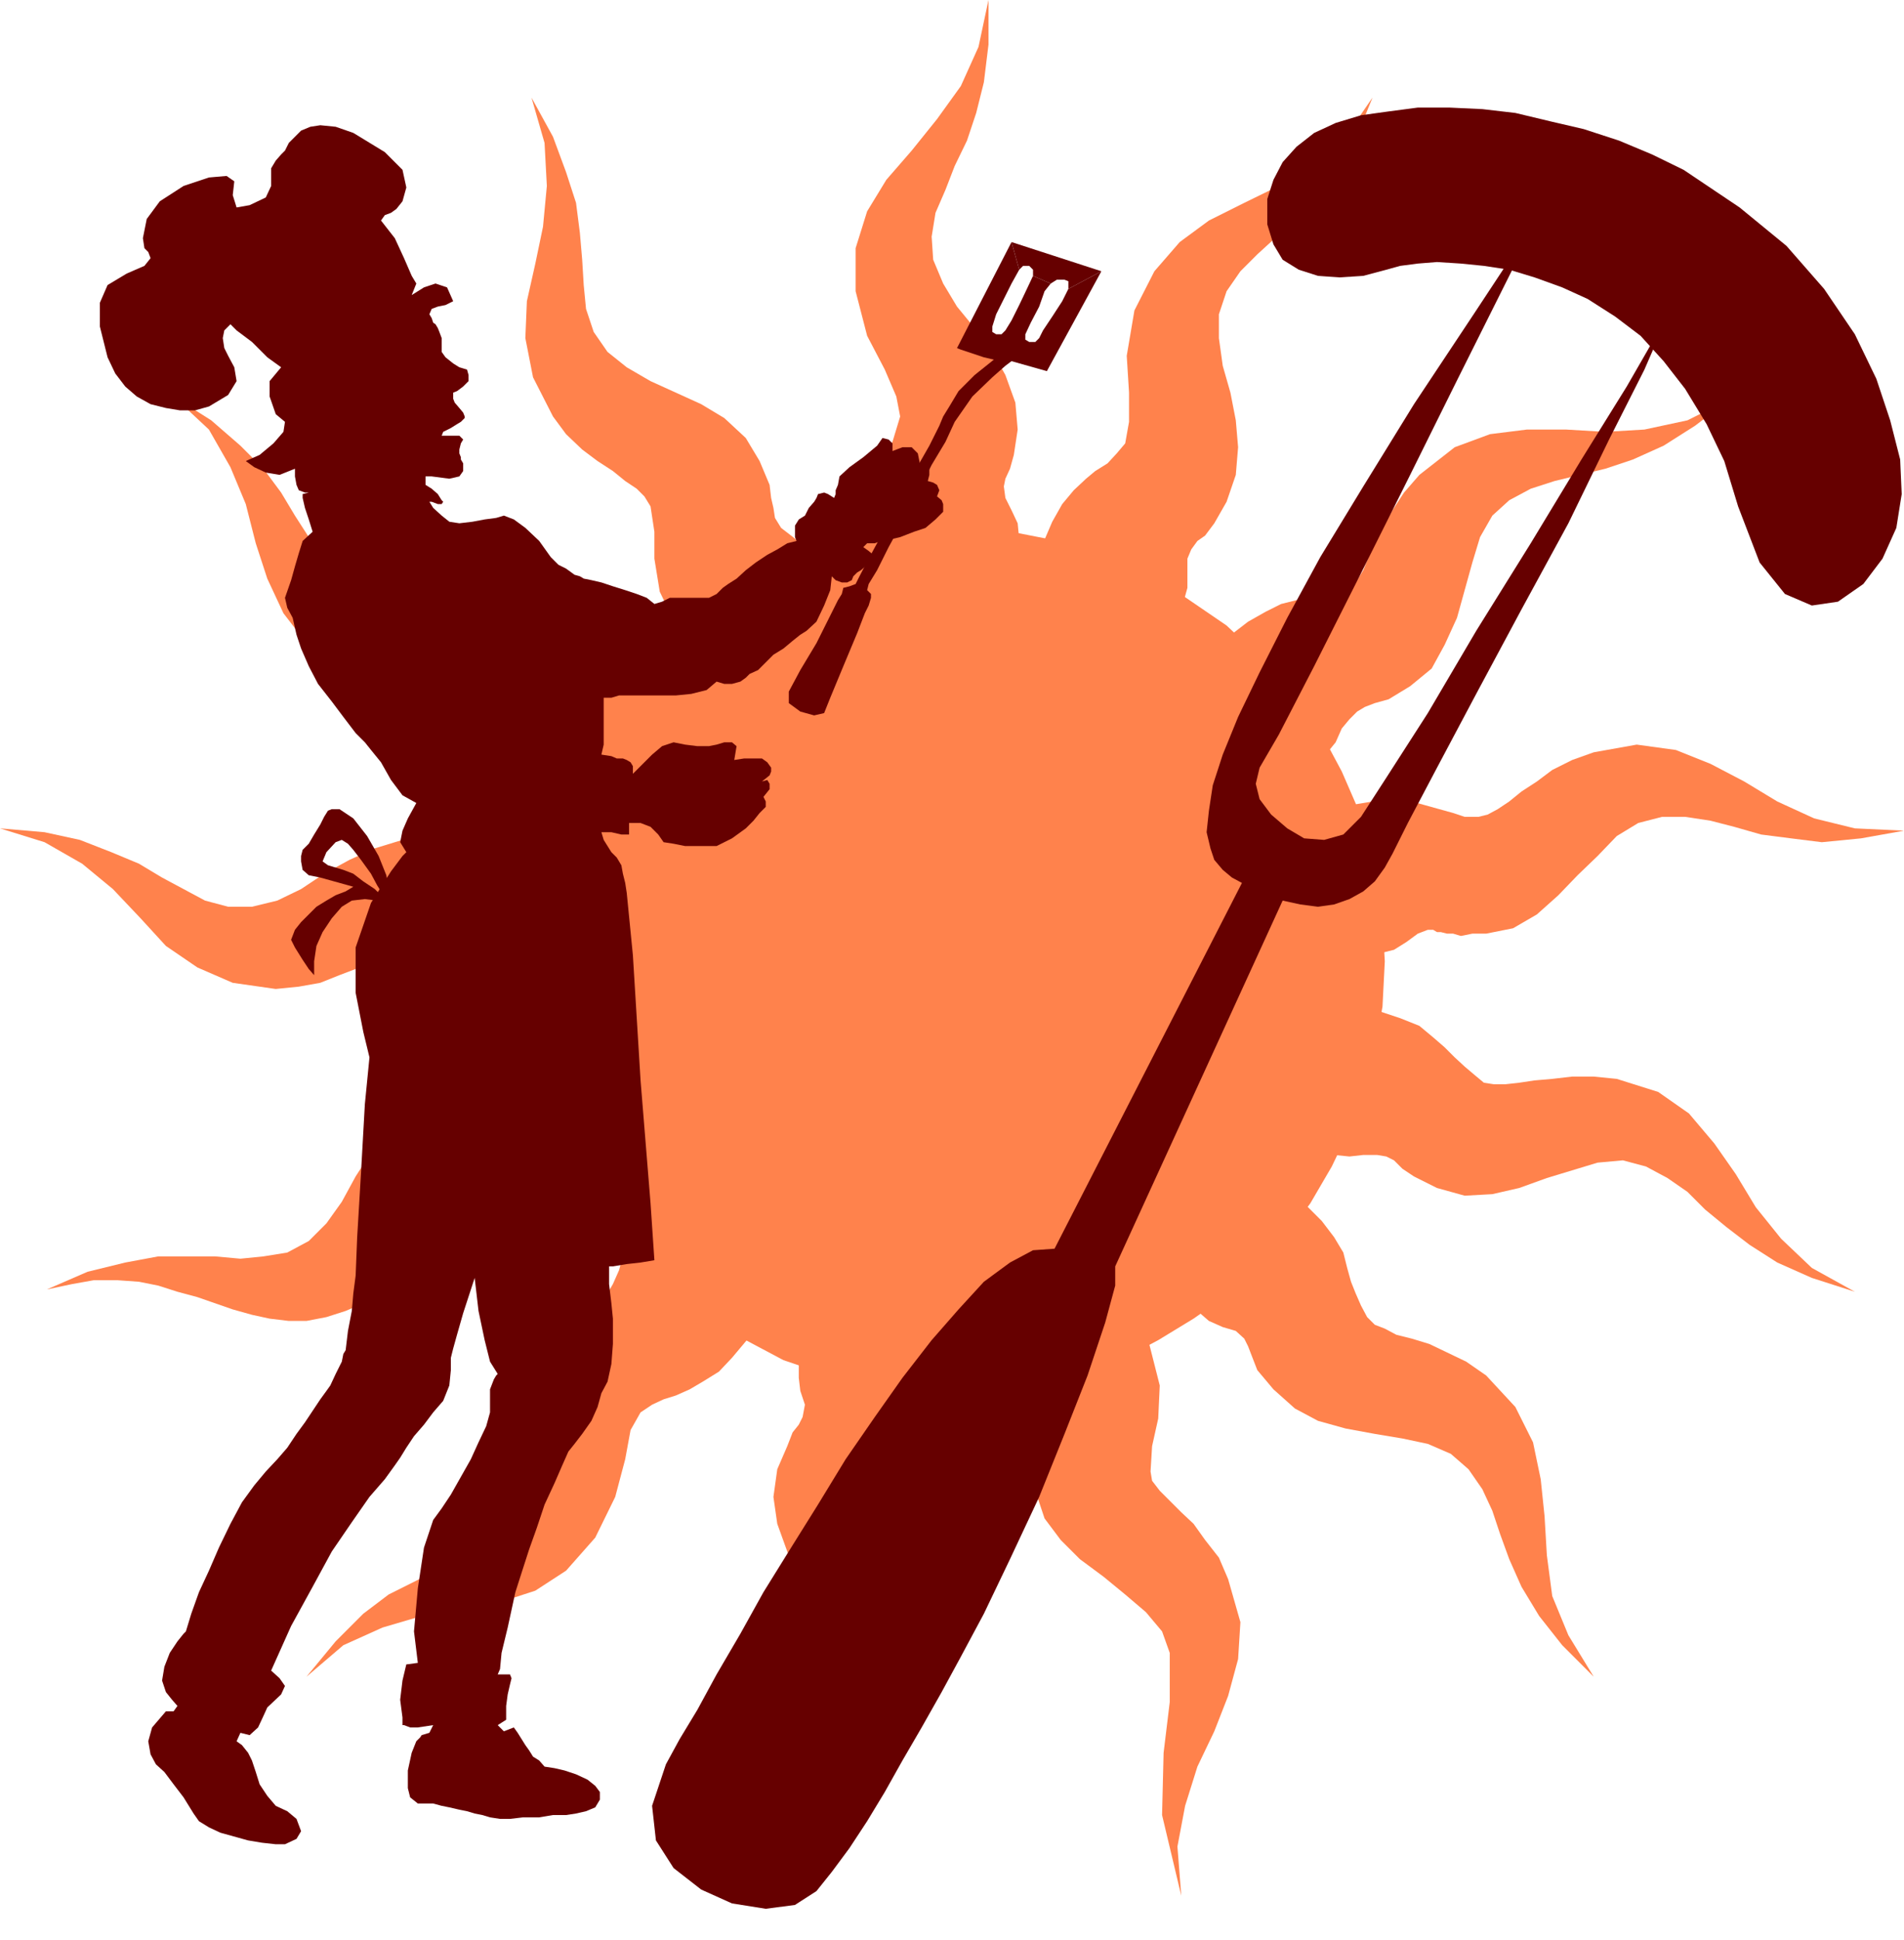 <?xml version="1.0" encoding="UTF-8" standalone="no"?>
<svg
   xmlns:ooo="http://xml.openoffice.org/svg/export"
   xmlns:dc="http://purl.org/dc/elements/1.1/"
   xmlns:cc="http://creativecommons.org/ns#"
   xmlns:rdf="http://www.w3.org/1999/02/22-rdf-syntax-ns#"
   xmlns:svg="http://www.w3.org/2000/svg"
   xmlns="http://www.w3.org/2000/svg"
   xmlns:sodipodi="http://sodipodi.sourceforge.net/DTD/sodipodi-0.dtd"
   xmlns:inkscape="http://www.inkscape.org/namespaces/inkscape"
   version="1.2"
   width="24.79mm"
   height="25.25mm"
   viewBox="0 0 2479 2525"
   preserveAspectRatio="xMidYMid"
   xml:space="preserve"
   id="svg111"
   sodipodi:docname="hotnspcy.svg"
   style="fill-rule:evenodd;stroke-width:28.222;stroke-linejoin:round"
   inkscape:version="0.92.5 (2060ec1f9f, 2020-04-08)"><sodipodi:namedview
   pagecolor="#ffffff"
   bordercolor="#666666"
   borderopacity="1"
   objecttolerance="10"
   gridtolerance="10"
   guidetolerance="10"
   inkscape:pageopacity="0"
   inkscape:pageshadow="2"
   inkscape:window-width="664"
   inkscape:window-height="487"
   id="namedview113"
   showgrid="false"
   inkscape:zoom="0.2102413"
   inkscape:cx="46.866143"
   inkscape:cy="47.697636"
   inkscape:window-x="0"
   inkscape:window-y="0"
   inkscape:window-maximized="0"
   inkscape:current-layer="svg111" />
 <defs
   class="ClipPathGroup"
   id="defs8">
  <clipPath
   id="presentation_clip_path"
   clipPathUnits="userSpaceOnUse">
   <rect
   x="0"
   y="0"
   width="21000"
   height="29700"
   id="rect2" />
  </clipPath>
  <clipPath
   id="presentation_clip_path_shrink"
   clipPathUnits="userSpaceOnUse">
   <rect
   x="21"
   y="29"
   width="20958"
   height="29641"
   id="rect5" />
  </clipPath>
 </defs>
 <defs
   class="TextShapeIndex"
   id="defs12">
  <g
   ooo:slide="id1"
   ooo:id-list="id3"
   id="g10" />
 </defs>
 <defs
   class="EmbeddedBulletChars"
   id="defs44">
  <g
   id="bullet-char-template-57356"
   transform="matrix(4.8828125e-4,0,0,-4.8828125e-4,0,0)">
   <path
   d="M 580,1141 1163,571 580,0 -4,571 Z"
   id="path14"
   inkscape:connector-curvature="0" />
  </g>
  <g
   id="bullet-char-template-57354"
   transform="matrix(4.8828125e-4,0,0,-4.8828125e-4,0,0)">
   <path
   d="M 8,1128 H 1137 V 0 H 8 Z"
   id="path17"
   inkscape:connector-curvature="0" />
  </g>
  <g
   id="bullet-char-template-10146"
   transform="matrix(4.8828125e-4,0,0,-4.8828125e-4,0,0)">
   <path
   d="M 174,0 602,739 174,1481 1456,739 Z M 1358,739 309,1346 659,739 Z"
   id="path20"
   inkscape:connector-curvature="0" />
  </g>
  <g
   id="bullet-char-template-10132"
   transform="matrix(4.8828125e-4,0,0,-4.8828125e-4,0,0)">
   <path
   d="M 2015,739 1276,0 H 717 l 543,543 H 174 v 393 h 1086 l -543,545 h 557 z"
   id="path23"
   inkscape:connector-curvature="0" />
  </g>
  <g
   id="bullet-char-template-10007"
   transform="matrix(4.8828125e-4,0,0,-4.8828125e-4,0,0)">
   <path
   d="m 0,-2 c -7,16 -16,29 -25,39 l 381,530 c -94,256 -141,385 -141,387 0,25 13,38 40,38 9,0 21,-2 34,-5 21,4 42,12 65,25 l 27,-13 111,-251 280,301 64,-25 24,25 c 21,-10 41,-24 62,-43 C 886,937 835,863 770,784 769,783 710,716 594,584 L 774,223 c 0,-27 -21,-55 -63,-84 l 16,-20 C 717,90 699,76 672,76 641,76 570,178 457,381 L 164,-76 c -22,-34 -53,-51 -92,-51 -42,0 -63,17 -64,51 -7,9 -10,24 -10,44 0,9 1,19 2,30 z"
   id="path26"
   inkscape:connector-curvature="0" />
  </g>
  <g
   id="bullet-char-template-10004"
   transform="matrix(4.8828125e-4,0,0,-4.8828125e-4,0,0)">
   <path
   d="M 285,-33 C 182,-33 111,30 74,156 52,228 41,333 41,471 c 0,78 14,145 41,201 34,71 87,106 158,106 53,0 88,-31 106,-94 l 23,-176 c 8,-64 28,-97 59,-98 l 735,706 c 11,11 33,17 66,17 42,0 63,-15 63,-46 V 965 c 0,-36 -10,-64 -30,-84 L 442,47 C 390,-6 338,-33 285,-33 Z"
   id="path29"
   inkscape:connector-curvature="0" />
  </g>
  <g
   id="bullet-char-template-9679"
   transform="matrix(4.8828125e-4,0,0,-4.8828125e-4,0,0)">
   <path
   d="M 813,0 C 632,0 489,54 383,161 276,268 223,411 223,592 c 0,181 53,324 160,431 106,107 249,161 430,161 179,0 323,-54 432,-161 108,-107 162,-251 162,-431 0,-180 -54,-324 -162,-431 C 1136,54 992,0 813,0 Z"
   id="path32"
   inkscape:connector-curvature="0" />
  </g>
  <g
   id="bullet-char-template-8226"
   transform="matrix(4.8828125e-4,0,0,-4.8828125e-4,0,0)">
   <path
   d="m 346,457 c -73,0 -137,26 -191,78 -54,51 -81,114 -81,188 0,73 27,136 81,188 54,52 118,78 191,78 73,0 134,-26 185,-79 51,-51 77,-114 77,-187 0,-75 -25,-137 -76,-188 -50,-52 -112,-78 -186,-78 z"
   id="path35"
   inkscape:connector-curvature="0" />
  </g>
  <g
   id="bullet-char-template-8211"
   transform="matrix(4.8828125e-4,0,0,-4.8828125e-4,0,0)">
   <path
   d="M -4,459 H 1135 V 606 H -4 Z"
   id="path38"
   inkscape:connector-curvature="0" />
  </g>
  <g
   id="bullet-char-template-61548"
   transform="matrix(4.8828125e-4,0,0,-4.8828125e-4,0,0)">
   <path
   d="m 173,740 c 0,163 58,303 173,419 116,115 255,173 419,173 163,0 302,-58 418,-173 116,-116 174,-256 174,-419 0,-163 -58,-303 -174,-418 C 1067,206 928,148 765,148 601,148 462,206 346,322 231,437 173,577 173,740 Z"
   id="path41"
   inkscape:connector-curvature="0" />
  </g>
 </defs>
 <g
   id="g49"
   transform="translate(-9260,-13587)">
  <g
   id="id2"
   class="Master_Slide">
   <g
   id="bg-id2"
   class="Background" />
   <g
   id="bo-id2"
   class="BackgroundObjects" />
  </g>
 </g>
 <g
   class="SlideGroup"
   id="g109"
   transform="translate(-9260,-13587)">
  <g
   id="g107">
   <g
   id="container-id1">
    <g
   id="id1"
   class="Slide"
   clip-path="url(#presentation_clip_path)">
     <g
   class="Page"
   id="g103">
      <g
   class="Graphic"
   id="g101">
       <g
   id="id3">
        <rect
   class="BoundingBox"
   x="9260"
   y="13587"
   width="2479"
   height="2525"
   id="rect51"
   style="fill:none;stroke:none" />
        <defs
   id="defs56">
         <clipPath
   id="clip_path_1"
   clipPathUnits="userSpaceOnUse">
          <path
   d="m 9260,13587 h 2478 v 2524 H 9260 Z"
   id="path53"
   inkscape:connector-curvature="0" />
         </clipPath>
        </defs>
        <g
   clip-path="url(#clip_path_1)"
   id="g98">
         <path
   d="m 10501,15400 56,-3 56,-7 53,-15 53,-18 49,-26 46,-28 43,-30 40,-38 36,-38 33,-44 28,-48 23,-48 20,-51 13,-54 10,-55 3,-59 -3,-53 -7,-51 -11,-49 -15,-48 -20,-46 -23,-43 -28,-41 -31,-38 -33,-35 -35,-33 -41,-28 -41,-28 -43,-21 -48,-20 -46,-13 -51,-10 -10,-2 h -10 l -13,-3 h -10 l -10,-2 h -13 -10 -10 -15 -16 l -15,2 h -13 l -15,3 -13,2 -15,3 -13,2 -48,13 -46,15 -43,18 -41,23 -40,28 -36,28 -35,33 -31,36 -31,38 -25,40 -20,41 -21,46 -12,46 -13,48 -5,48 -3,51 3,59 7,55 16,54 18,51 25,48 28,48 33,44 36,38 40,38 43,30 46,28 49,26 53,18 53,15 56,7 z"
   id="path58"
   inkscape:connector-curvature="0"
   style="fill:#ff824c;stroke:none" />
         <path
   d="m 10587,14289 -2,-21 -8,-17 -8,-16 -2,-15 2,-10 6,-13 5,-18 5,-33 -3,-35 -13,-36 -17,-30 -23,-31 -23,-28 -18,-30 -13,-31 -2,-30 5,-31 13,-30 12,-31 16,-33 12,-36 10,-40 6,-49 v -58 l -13,61 -23,51 -31,43 -33,41 -33,38 -25,41 -15,48 v 56 l 15,58 23,44 15,35 5,26 -10,33 -18,30 -13,43 -2,59 13,-3 15,-2 13,-3 15,-2 h 13 l 15,-3 h 13 15 10 10 13 l 10,3 h 10 l 13,2 h 10 z"
   id="path60"
   inkscape:connector-curvature="0"
   style="fill:#ff824c;stroke:none" />
         <path
   d="m 10318,14312 -13,-16 -15,-12 -13,-10 -8,-13 -2,-13 -3,-13 -2,-17 -13,-31 -18,-30 -28,-26 -30,-18 -33,-15 -33,-15 -31,-18 -25,-20 -18,-26 -10,-30 -3,-31 -2,-33 -3,-35 -5,-39 -13,-40 -17,-46 -28,-51 17,59 3,56 -5,53 -10,48 -11,49 -2,48 10,51 26,51 17,23 21,20 20,15 20,13 16,13 15,10 10,10 8,13 5,33 v 35 l 7,43 26,54 10,-10 10,-8 13,-8 10,-10 13,-7 12,-8 13,-5 13,-8 10,-5 10,-5 8,-5 10,-3 10,-5 10,-5 11,-2 z"
   id="path62"
   inkscape:connector-curvature="0"
   style="fill:#ff824c;stroke:none" />
         <path
   d="m 10091,14459 -17,-7 -21,-3 -18,-3 -12,-7 -8,-10 -5,-11 -13,-15 -25,-23 -31,-17 -35,-8 -36,-3 h -38 l -36,3 h -35 l -31,-5 -28,-15 -22,-23 -18,-26 -18,-28 -18,-30 -23,-31 -30,-30 -38,-33 -49,-31 46,43 28,49 20,48 13,51 15,46 21,45 30,39 46,33 28,12 28,8 25,5 23,3 h 21 l 17,2 16,5 10,5 12,13 8,15 10,16 8,17 13,16 15,17 18,18 28,18 10,-25 13,-26 15,-23 15,-25 13,-18 12,-18 13,-18 z"
   id="path64"
   inkscape:connector-curvature="0"
   style="fill:#ff824c;stroke:none" />
         <path
   d="m 9959,14696 -18,2 -20,5 -15,5 h -15 l -11,-5 -12,-5 -18,-7 -31,-8 -35,-3 -36,11 -33,15 -33,18 -30,20 -31,15 -33,8 h -31 l -30,-8 -28,-15 -28,-15 -30,-18 -36,-15 -41,-16 -46,-10 -58,-5 58,18 49,28 40,33 36,38 33,36 41,28 46,20 56,8 30,-3 28,-5 25,-10 21,-8 20,-7 15,-5 16,-6 12,3 16,5 15,8 15,10 15,10 18,10 20,8 26,7 33,3 -3,-28 v -28 l 3,-28 2,-28 3,-20 3,-23 5,-23 z"
   id="path66"
   inkscape:connector-curvature="0"
   style="fill:#ff824c;stroke:none" />
         <path
   d="m 9957,14968 -18,10 -13,13 -13,12 -12,8 h -5 -8 -5 -8 -7 l -10,3 -16,2 -18,5 -33,15 -25,23 -23,28 -20,31 -18,33 -20,28 -23,23 -28,15 -31,5 -30,3 -33,-3 h -36 -38 l -43,8 -49,12 -53,23 33,-7 28,-5 h 31 l 28,2 25,5 25,8 26,7 23,8 23,8 25,7 23,5 25,3 h 23 l 26,-5 25,-8 28,-12 25,-16 21,-20 18,-18 17,-18 13,-15 13,-13 10,-10 13,-5 15,-2 h 18 l 18,2 17,3 h 21 l 23,-3 25,-8 30,-12 -15,-23 -12,-26 -13,-25 -13,-25 -8,-21 -7,-20 -5,-18 z"
   id="path68"
   inkscape:connector-curvature="0"
   style="fill:#ff824c;stroke:none" />
         <path
   d="m 10079,15204 -8,18 -5,18 -8,18 -7,12 -10,5 -13,6 -15,12 -26,21 -33,63 -8,74 -5,71 -28,56 -25,20 -25,16 -31,15 -30,15 -36,18 -33,25 -36,36 -38,46 48,-41 51,-23 51,-15 51,-8 51,-10 46,-15 40,-26 38,-43 26,-53 13,-49 7,-38 13,-23 15,-10 15,-7 16,-5 18,-8 17,-10 21,-13 17,-18 21,-25 -13,-8 -13,-7 -10,-8 -13,-8 -10,-7 -12,-8 -11,-10 -10,-8 -18,-15 -15,-15 -15,-16 z"
   id="path70"
   inkscape:connector-curvature="0"
   style="fill:#ff824c;stroke:none" />
         <path
   d="m 10300,15359 v 21 l 2,17 6,18 -3,16 -5,10 -8,10 -7,18 -13,30 -5,36 5,35 13,36 15,33 15,33 13,33 5,33 -3,31 -12,28 -16,28 -20,25 -20,28 -21,33 -20,38 -15,49 -10,56 25,-59 33,-43 38,-38 41,-31 38,-30 33,-36 26,-43 12,-56 -2,-59 -13,-48 -10,-38 v -28 l 7,-15 11,-13 12,-13 13,-15 10,-15 10,-21 11,-25 5,-33 h -13 -15 l -13,-3 h -15 l -13,-2 -15,-3 -13,-2 -15,-3 -10,-2 -11,-3 -10,-2 -10,-3 -13,-2 -10,-3 -10,-5 z"
   id="path72"
   inkscape:connector-curvature="0"
   style="fill:#ff824c;stroke:none" />
         <path
   d="m 10569,15392 8,18 13,15 10,13 5,13 v 13 l -3,12 v 21 l 6,30 12,36 21,28 25,25 31,23 28,23 27,23 21,25 10,28 v 64 l -8,66 -2,81 25,105 -5,-64 10,-53 16,-51 22,-46 18,-46 13,-48 3,-48 -16,-56 -12,-28 -18,-23 -15,-21 -16,-15 -15,-15 -13,-13 -10,-13 -2,-12 2,-33 8,-36 2,-43 -15,-59 -13,8 -12,5 -13,5 -13,5 -13,5 -12,5 -13,6 -15,5 -10,2 -11,3 -10,2 -10,3 -10,2 h -10 l -10,3 z"
   id="path74"
   inkscape:connector-curvature="0"
   style="fill:#ff824c;stroke:none" />
         <path
   d="m 10819,15293 15,13 18,8 17,5 11,10 5,10 5,13 7,18 21,25 28,25 30,16 36,10 38,7 36,6 33,7 30,13 23,20 18,26 13,28 10,30 12,33 16,36 23,38 30,38 41,41 -33,-54 -21,-51 -7,-53 -3,-51 -5,-48 -10,-48 -23,-46 -38,-41 -26,-18 -25,-12 -23,-11 -23,-7 -20,-5 -15,-8 -13,-5 -10,-10 -8,-15 -7,-16 -6,-15 -5,-18 -5,-20 -12,-20 -16,-21 -23,-23 -15,23 -18,21 -20,22 -20,21 -16,13 -17,15 -16,13 z"
   id="path76"
   inkscape:connector-curvature="0"
   style="fill:#ff824c;stroke:none" />
         <path
   d="m 10997,15090 20,2 18,-2 h 18 l 12,2 10,5 11,11 15,10 30,15 36,10 36,-2 35,-8 36,-13 33,-10 33,-10 33,-3 30,8 28,15 26,18 23,23 28,23 30,23 36,23 45,20 56,18 -56,-31 -40,-38 -33,-41 -26,-43 -28,-40 -33,-39 -40,-28 -54,-17 -30,-3 h -28 l -26,3 -23,2 -20,3 -18,2 h -15 l -13,-2 -12,-10 -13,-11 -13,-12 -13,-13 -15,-13 -18,-15 -25,-10 -30,-10 -6,28 -5,28 -7,28 -8,28 -8,17 -7,21 -8,17 z"
   id="path78"
   inkscape:connector-curvature="0"
   style="fill:#ff824c;stroke:none" />
         <path
   d="m 11055,14828 20,-5 16,-10 15,-11 13,-5 h 7 l 5,3 h 5 l 8,2 h 8 l 10,3 15,-3 h 18 l 35,-7 31,-18 28,-25 25,-26 26,-25 25,-26 28,-17 31,-8 h 30 l 33,5 31,8 35,10 39,5 40,5 51,-5 56,-10 -64,-3 -53,-13 -48,-22 -43,-26 -44,-23 -45,-18 -51,-7 -56,10 -28,10 -26,13 -20,15 -20,13 -16,13 -15,10 -13,7 -12,3 h -18 l -15,-5 -18,-5 -18,-5 -18,-5 -23,-3 -28,3 -30,5 10,28 8,25 7,28 5,28 3,20 3,23 2,21 z"
   id="path80"
   inkscape:connector-curvature="0"
   style="fill:#ff824c;stroke:none" />
         <path
   d="m 10986,14569 13,-16 8,-18 10,-12 10,-10 10,-6 13,-5 18,-5 28,-17 28,-23 17,-31 16,-35 10,-36 10,-36 10,-33 16,-28 22,-20 28,-15 31,-10 33,-8 33,-8 36,-12 40,-18 41,-26 46,-35 -56,28 -56,12 -51,3 -51,-3 h -51 l -48,6 -46,17 -46,36 -20,23 -15,23 -13,23 -10,20 -8,18 -7,17 -8,13 -10,8 -15,7 -18,3 -18,5 -18,3 -20,5 -20,10 -23,13 -26,20 10,8 11,10 10,10 10,10 8,10 10,10 10,13 8,10 12,18 13,18 13,18 z"
   id="path82"
   inkscape:connector-curvature="0"
   style="fill:#ff824c;stroke:none" />
         <path
   d="m 10801,14370 5,-18 v -20 -18 l 5,-12 8,-11 10,-7 12,-16 16,-28 12,-35 3,-36 -3,-35 -7,-36 -10,-35 -5,-36 v -31 l 10,-30 18,-26 22,-22 23,-21 28,-25 26,-28 25,-33 26,-43 22,-54 -35,51 -43,38 -44,26 -45,22 -46,23 -38,28 -33,38 -26,51 -10,59 3,48 v 38 l -5,28 -11,13 -12,13 -16,10 -12,10 -16,15 -15,18 -13,23 -12,28 12,5 16,3 12,5 13,2 13,5 15,5 13,5 13,5 10,6 10,5 10,5 8,5 10,5 10,5 10,5 z"
   id="path84"
   inkscape:connector-curvature="0"
   style="fill:#ff824c;stroke:none" />
         <path
   d="m 10651,13963 v -10 l -5,-2 h -10 l -8,5 -23,-10 v -8 l -5,-5 h -8 l -5,5 -10,-36 117,38 z"
   id="path86"
   inkscape:connector-curvature="0"
   style="fill:#660000;stroke:none" />
         <path
   d="m 10651,13963 -8,16 -13,20 -12,18 -5,10 -5,5 h -8 l -5,-3 v -7 l 7,-15 11,-21 7,-20 8,-10 -23,-10 -8,17 -10,21 -10,20 -8,13 -5,5 h -7 l -5,-3 v -7 l 5,-16 10,-20 10,-20 10,-18 -10,-36 -71,138 5,2 15,5 15,5 13,3 -25,20 -21,21 -12,20 -8,13 -5,12 -13,26 -20,35 -20,38 -21,41 -18,33 -12,23 -5,10 -8,3 -8,2 -2,8 -5,8 -10,20 -18,36 -21,35 -15,28 v 15 l 15,11 18,5 13,-3 8,-20 17,-41 18,-43 10,-26 5,-10 3,-10 v -5 l -5,-5 2,-8 11,-18 15,-30 18,-33 20,-38 18,-36 18,-30 12,-26 23,-33 26,-25 17,-15 8,-6 46,13 71,-130 z"
   id="path88"
   inkscape:connector-curvature="0"
   style="fill:#660000;stroke:none" />
         <path
   d="m 10346,14235 2,-5 v -5 l 3,-7 2,-11 13,-12 18,-13 18,-15 7,-10 8,2 5,5 v 3 7 l 13,-5 h 12 l 8,8 3,15 7,3 5,2 v 8 l -2,8 7,2 5,3 3,7 -3,8 6,5 2,5 v 10 l -10,10 -13,11 -15,5 -18,7 -13,3 -12,2 -8,3 h -10 l -5,5 7,5 6,5 v 8 l -8,5 -8,7 -5,3 -5,5 -2,5 -6,3 h -7 l -8,-3 -5,-5 -2,18 -8,20 -10,21 -13,12 -8,5 -10,8 -12,10 -13,8 -10,10 -10,10 -11,5 -5,5 -7,5 -11,3 h -10 l -10,-3 -13,11 -20,5 -20,2 h -18 -8 -12 -13 -13 -10 l -10,3 h -8 -2 v 20 20 21 l -3,13 13,2 7,3 h 8 l 5,2 5,3 3,5 v 7 3 l 10,-10 15,-15 13,-11 15,-5 15,3 16,2 h 15 l 10,-2 10,-3 h 10 l 6,5 -3,18 13,-2 h 12 11 l 7,5 5,7 v 5 l -2,5 -10,8 7,-2 3,5 v 7 l -8,10 3,6 v 7 l -8,8 -8,10 -10,10 -18,13 -20,10 h -20 -21 l -15,-3 -13,-2 -7,-10 -10,-10 -13,-5 h -10 -5 v 15 h -10 l -13,-3 h -10 -3 l 3,10 5,8 5,8 7,7 6,10 2,11 3,12 2,13 8,81 10,163 13,160 5,74 -18,3 -18,2 -18,3 h -5 v 23 l 3,25 2,20 v 16 17 l -2,26 -5,23 -8,15 -5,18 -8,18 -12,17 -10,13 -8,10 -8,18 -10,23 -13,28 -10,30 -10,28 -10,31 -8,25 -10,46 -8,33 -2,21 -3,7 h 8 8 l 2,5 -2,8 -3,13 -2,15 v 13 5 l -11,7 8,8 13,-5 5,7 5,8 5,8 5,7 5,8 8,5 7,8 13,2 13,3 15,5 15,7 10,8 6,8 v 10 l -6,10 -12,5 -13,3 -13,2 h -17 l -18,3 h -21 l -17,2 h -13 l -13,-2 -10,-3 -10,-2 -10,-3 -10,-2 -13,-3 -10,-2 -11,-3 h -7 -13 l -10,-8 -3,-12 v -23 l 5,-23 6,-15 5,-5 2,-3 10,-3 5,-10 -20,3 h -10 l -8,-3 h -2 v -10 l -3,-23 3,-25 5,-21 15,-2 -5,-41 5,-56 8,-53 12,-36 11,-15 12,-18 13,-23 13,-23 10,-22 10,-21 5,-18 v -10 -20 l 5,-13 3,-5 2,-2 -10,-16 -7,-28 -8,-38 -5,-43 -15,46 -8,28 -5,18 -3,12 v 16 l -2,20 -8,20 -13,15 -12,16 -13,15 -10,15 -8,13 -7,10 -13,18 -20,23 -23,33 -26,38 -25,46 -28,51 -26,58 11,10 7,10 -5,11 -18,17 -5,11 -7,15 -11,10 -12,-3 -5,11 7,5 8,10 5,10 5,15 5,16 10,15 11,13 15,7 12,10 6,16 -6,10 -15,7 h -12 l -18,-2 -18,-3 -18,-5 -18,-5 -15,-7 -13,-8 -7,-10 -13,-21 -13,-17 -12,-16 -11,-10 -7,-13 -3,-17 5,-18 18,-21 h 10 l 5,-7 -7,-8 -8,-10 -5,-15 3,-18 7,-18 10,-15 8,-10 3,-3 7,-23 10,-28 13,-28 13,-30 15,-31 15,-28 16,-22 15,-18 15,-16 13,-15 12,-18 11,-15 10,-15 10,-15 8,-11 5,-7 7,-15 8,-16 2,-10 3,-5 3,-25 5,-26 2,-23 3,-23 2,-50 5,-84 5,-89 6,-61 -8,-33 -10,-51 v -59 l 20,-58 26,-41 15,-20 5,-5 v 0 l -8,-13 3,-15 7,-16 11,-20 -18,-10 -15,-20 -13,-23 -13,-16 -8,-10 -12,-12 -16,-21 -15,-20 -18,-23 -12,-23 -10,-23 -6,-18 -5,-22 -7,-13 -3,-13 8,-23 5,-18 5,-17 5,-16 13,-12 -5,-16 -5,-15 -3,-13 v -5 l 8,-2 v 0 h -3 -2 l -8,-3 -3,-7 -2,-11 v -10 l -20,8 -18,-3 -15,-7 -11,-8 18,-8 18,-15 13,-15 2,-13 -12,-10 -8,-23 v -20 l 15,-18 -18,-13 -20,-20 -20,-15 -8,-8 -8,8 -2,10 2,13 5,10 8,15 3,18 -11,18 -25,15 -18,5 h -20 l -18,-3 -20,-5 -18,-10 -15,-13 -13,-17 -10,-21 -10,-40 v -31 l 10,-23 25,-15 23,-10 8,-10 -3,-8 -5,-5 -2,-13 5,-25 17,-23 31,-20 33,-11 23,-2 10,7 -2,18 5,16 17,-3 21,-10 7,-15 v -13 -10 l 6,-10 7,-8 5,-5 5,-10 8,-8 8,-8 12,-5 13,-2 20,2 23,8 41,25 23,23 5,23 -5,18 -8,10 -7,5 -8,3 -5,7 18,23 12,26 10,23 6,10 -6,15 16,-10 15,-5 15,5 8,18 -10,5 -10,2 -8,3 -3,7 3,5 2,6 3,2 3,5 2,5 3,8 v 8 5 5 l 5,7 10,8 8,5 10,3 2,7 v 8 l -7,7 -8,6 -5,2 v 3 0 5 l 2,5 6,7 5,6 2,5 v 2 l -5,5 -5,3 -8,5 -10,5 -2,5 h 10 13 l 5,5 -3,5 -2,8 v 2 3 l 2,5 v 3 l 3,5 v 10 l -5,7 -13,3 -23,-3 h -8 -2 2 v 11 l 8,5 8,7 5,8 2,2 -2,3 h -5 l -8,-3 h -3 l 5,8 11,10 10,8 13,2 17,-2 16,-3 15,-2 10,-3 13,5 15,11 18,17 15,21 10,10 10,5 11,8 7,2 5,3 10,2 13,3 15,5 16,5 15,5 13,5 10,8 10,-3 10,-5 h 13 13 15 10 l 10,-5 8,-8 7,-5 11,-7 12,-11 13,-10 15,-10 13,-7 13,-8 12,-3 -2,-5 v -7 -8 l 5,-8 8,-5 5,-10 7,-8 3,-5 2,-5 8,-2 5,2 z"
   id="path90"
   inkscape:connector-curvature="0"
   style="fill:#660000;stroke:none" />
         <path
   d="m 9756,14747 10,-3 -3,-18 -10,-25 -15,-26 -18,-23 -18,-12 h -10 l -5,2 -5,8 -5,10 -8,13 -7,12 -8,8 -2,8 v 7 l 2,11 8,7 15,3 18,5 18,5 7,2 -10,6 -13,5 -12,7 -13,8 -10,10 -10,10 -8,10 -5,13 5,10 10,16 8,12 7,8 v -18 l 3,-20 8,-18 12,-18 13,-15 13,-8 17,-2 16,2 7,-5 -10,-10 -15,-10 -13,-10 -13,-5 -10,-3 -10,-3 -7,-5 5,-12 12,-13 8,-3 8,5 7,8 10,13 13,18 8,15 z"
   id="path92"
   inkscape:connector-curvature="0"
   style="fill:#660000;stroke:none" />
         <path
   d="m 10910,13846 v 33 l 8,26 12,20 21,13 25,8 28,2 31,-2 30,-8 18,-5 23,-3 25,-2 31,2 30,3 33,5 33,10 36,13 33,15 36,23 33,25 30,33 28,36 28,46 23,48 18,59 28,73 33,41 35,15 34,-5 33,-23 25,-33 18,-40 7,-44 -2,-45 -13,-51 -18,-54 -28,-58 -40,-59 -49,-56 -61,-50 -73,-49 -41,-20 -43,-18 -46,-15 -43,-10 -46,-11 -43,-5 -43,-2 h -41 l -38,5 -36,5 -33,10 -28,13 -23,18 -18,20 -12,23 z"
   id="path94"
   inkscape:connector-curvature="0"
   style="fill:#660000;stroke:none" />
         <path
   d="m 11269,13859 -16,31 -38,76 -56,112 -63,127 -66,132 -59,117 -46,89 -25,43 -5,21 5,20 15,20 21,18 22,13 26,2 25,-7 23,-23 33,-51 54,-84 63,-107 71,-114 66,-109 59,-95 38,-66 15,-25 -30,69 -46,91 -53,109 -61,112 -59,110 -51,96 -38,72 -20,40 -10,18 -13,18 -15,13 -18,10 -20,7 -21,3 -23,-3 -23,-5 -218,476 v 25 l -13,48 -23,69 -30,76 -33,82 -38,81 -34,71 -30,56 -25,46 -26,46 -25,43 -23,41 -23,38 -23,35 -23,31 -20,25 -28,18 -38,5 -44,-7 -40,-18 -36,-28 -23,-36 -5,-45 18,-54 18,-33 23,-38 25,-46 31,-53 30,-54 36,-58 35,-56 36,-59 38,-55 36,-51 38,-49 35,-40 33,-36 34,-25 30,-16 28,-2 244,-476 -13,-7 -12,-10 -11,-13 -5,-15 -5,-21 3,-28 5,-33 13,-40 20,-49 28,-58 36,-71 43,-79 56,-92 66,-107 79,-119 z"
   id="path96"
   inkscape:connector-curvature="0"
   style="fill:#660000;stroke:none" />
        </g>
       </g>
      </g>
     </g>
    </g>
   </g>
  </g>
 </g>
</svg>